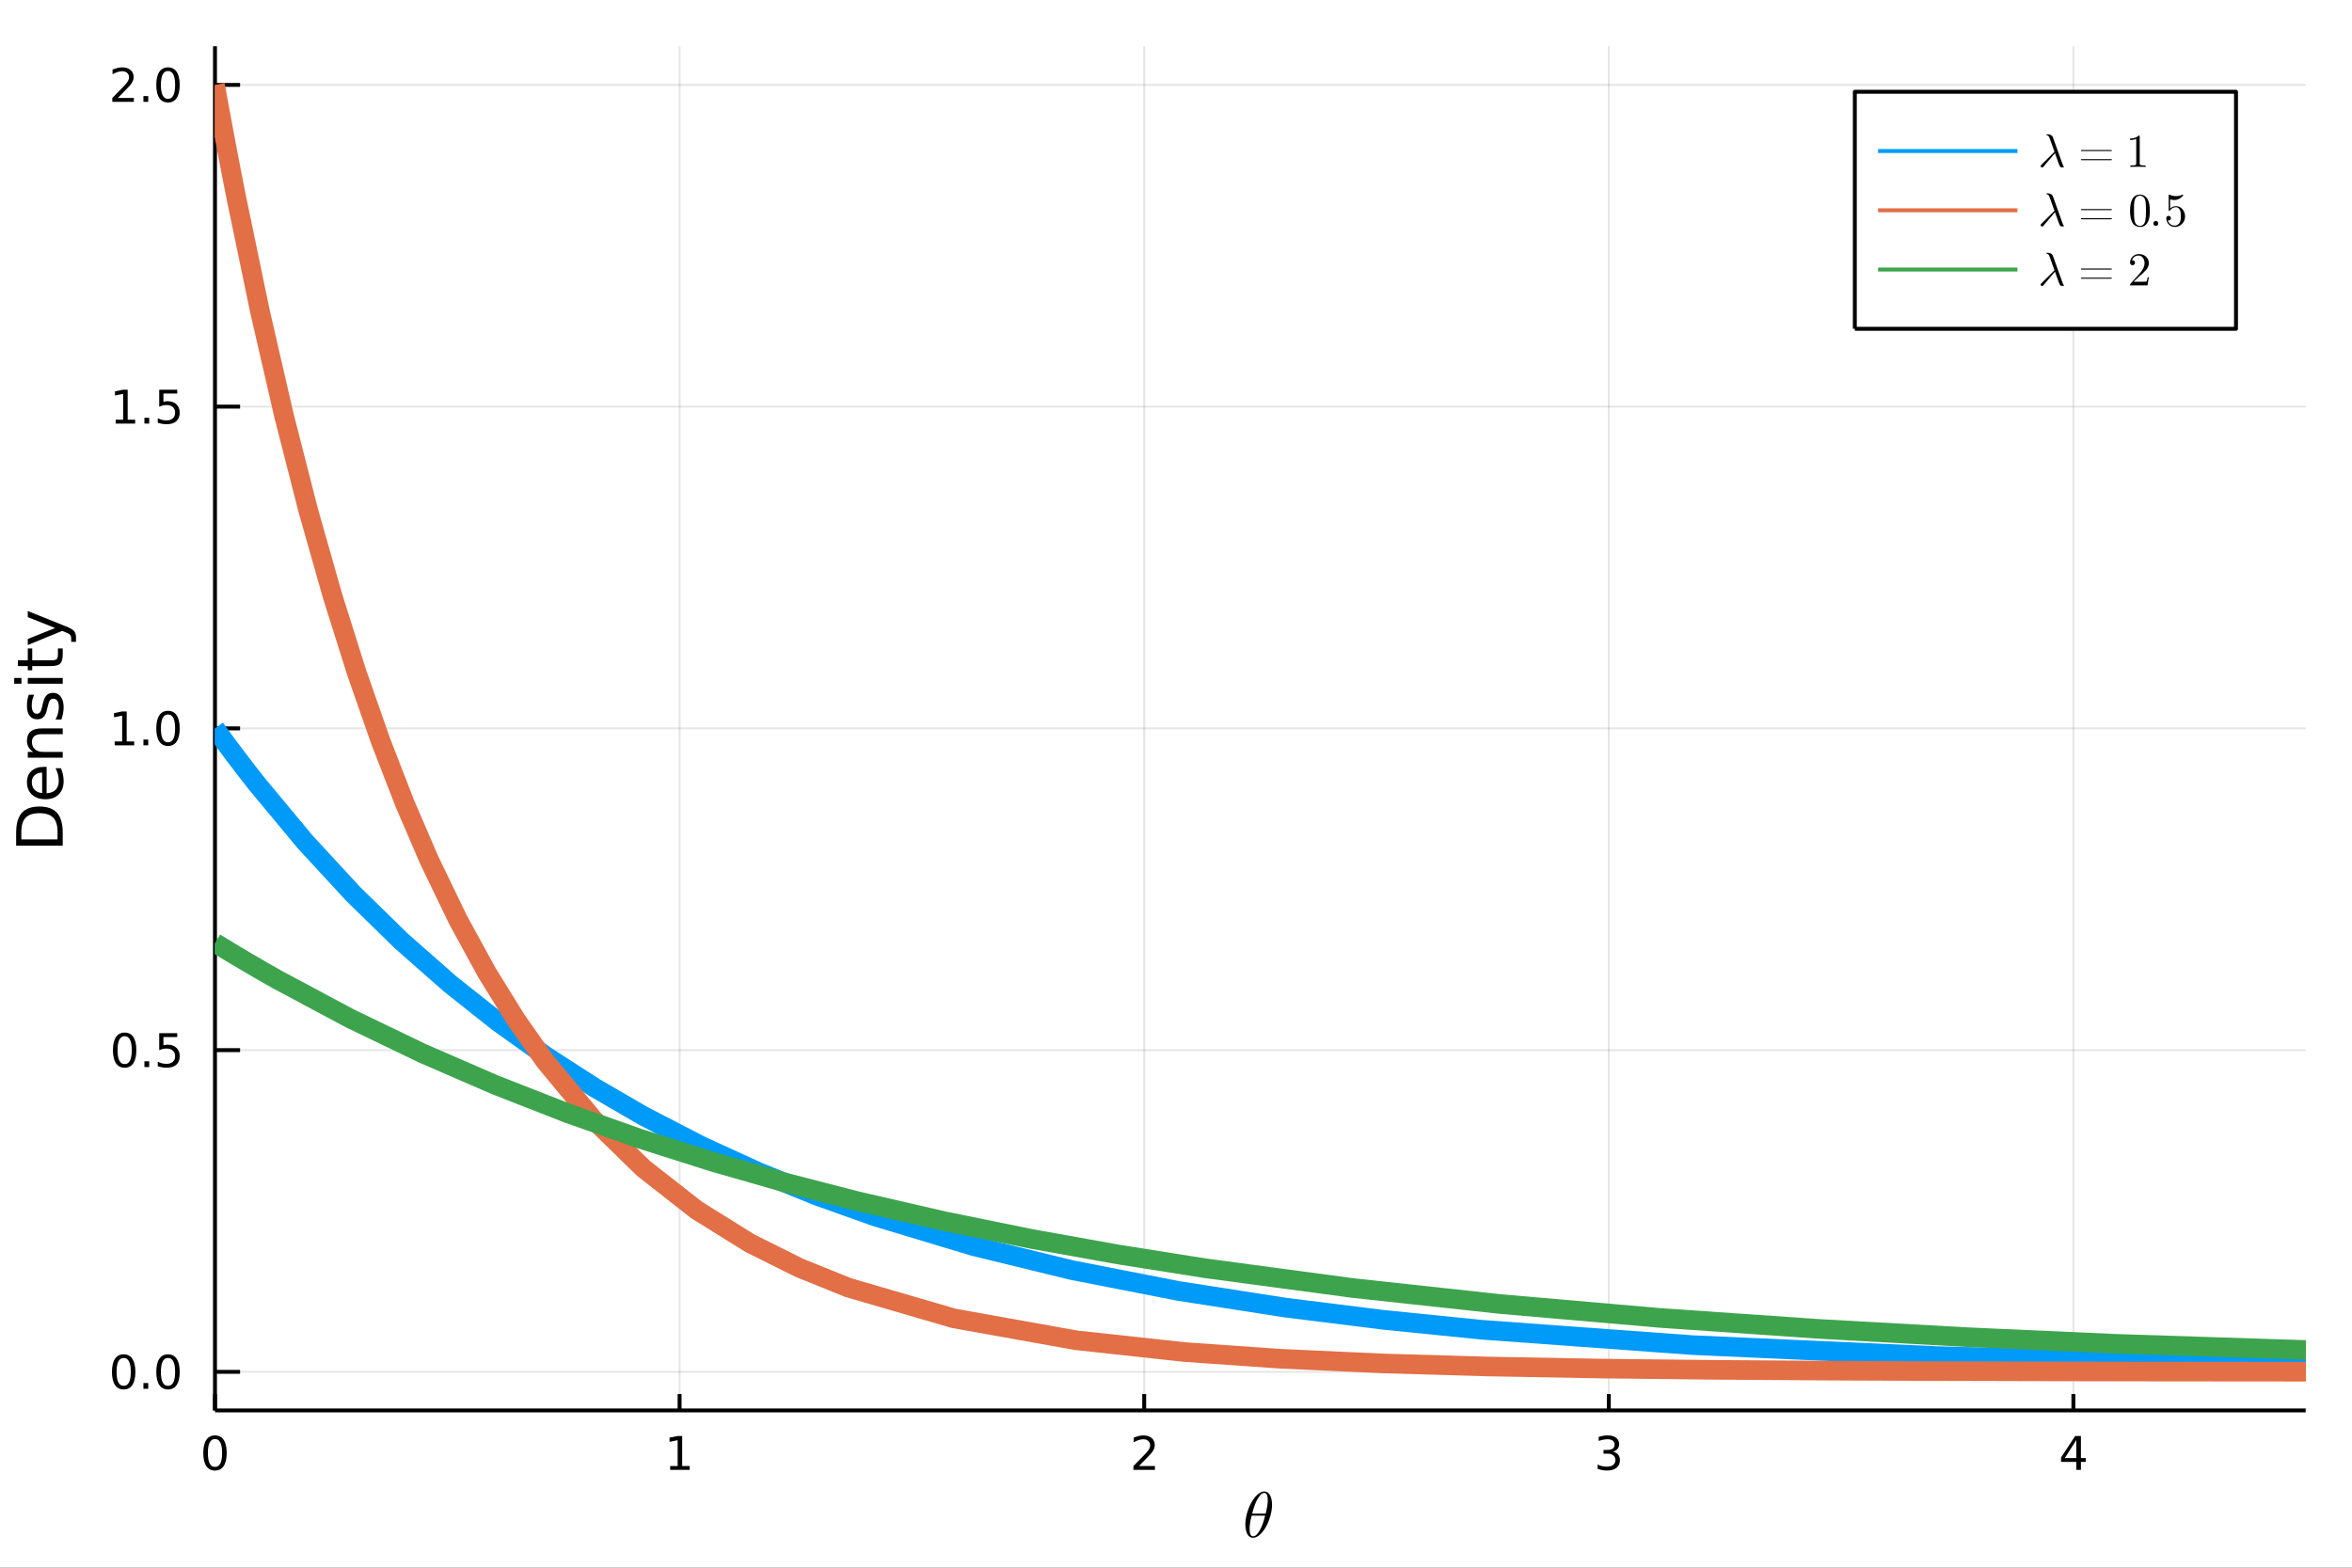 <?xml version="1.0" encoding="utf-8"?>
<svg xmlns="http://www.w3.org/2000/svg" xmlns:xlink="http://www.w3.org/1999/xlink" width="600" height="400" viewBox="0 0 2400 1600">
<rect x="0" y="0" width="2400" height="1600" fill="#333333" stroke="none"/>
<defs>
  <clipPath id="clip140">
    <rect x="0" y="0" width="2400" height="1600"/>
  </clipPath>
</defs>
<path clip-path="url(#clip140)" d="
M0 1600 L2400 1600 L2400 0 L0 0  Z
  " fill="#ffffff" fill-rule="evenodd" fill-opacity="1"/>
<defs>
  <clipPath id="clip141">
    <rect x="480" y="0" width="1681" height="1600"/>
  </clipPath>
</defs>
<defs>
  <clipPath id="clip142">
    <rect x="219" y="47" width="2134" height="1393"/>
  </clipPath>
</defs>
<path clip-path="url(#clip140)" d="
M219.38 1439.5 L2352.76 1439.5 L2352.76 47.244 L219.38 47.244  Z
  " fill="#ffffff" fill-rule="evenodd" fill-opacity="1"/>
<polyline clip-path="url(#clip142)" style="stroke:#000000; stroke-linecap:butt; stroke-linejoin:round; stroke-width:2; stroke-opacity:0.1; fill:none" points="
  219.38,1439.5 219.38,47.244 
  "/>
<polyline clip-path="url(#clip142)" style="stroke:#000000; stroke-linecap:butt; stroke-linejoin:round; stroke-width:2; stroke-opacity:0.1; fill:none" points="
  693.464,1439.5 693.464,47.244 
  "/>
<polyline clip-path="url(#clip142)" style="stroke:#000000; stroke-linecap:butt; stroke-linejoin:round; stroke-width:2; stroke-opacity:0.1; fill:none" points="
  1167.55,1439.5 1167.55,47.244 
  "/>
<polyline clip-path="url(#clip142)" style="stroke:#000000; stroke-linecap:butt; stroke-linejoin:round; stroke-width:2; stroke-opacity:0.1; fill:none" points="
  1641.63,1439.5 1641.63,47.244 
  "/>
<polyline clip-path="url(#clip142)" style="stroke:#000000; stroke-linecap:butt; stroke-linejoin:round; stroke-width:2; stroke-opacity:0.1; fill:none" points="
  2115.71,1439.5 2115.71,47.244 
  "/>
<polyline clip-path="url(#clip140)" style="stroke:#000000; stroke-linecap:butt; stroke-linejoin:round; stroke-width:4; stroke-opacity:1; fill:none" points="
  219.38,1439.5 2352.76,1439.5 
  "/>
<polyline clip-path="url(#clip140)" style="stroke:#000000; stroke-linecap:butt; stroke-linejoin:round; stroke-width:4; stroke-opacity:1; fill:none" points="
  219.38,1439.5 219.38,1422.79 
  "/>
<polyline clip-path="url(#clip140)" style="stroke:#000000; stroke-linecap:butt; stroke-linejoin:round; stroke-width:4; stroke-opacity:1; fill:none" points="
  693.464,1439.5 693.464,1422.79 
  "/>
<polyline clip-path="url(#clip140)" style="stroke:#000000; stroke-linecap:butt; stroke-linejoin:round; stroke-width:4; stroke-opacity:1; fill:none" points="
  1167.55,1439.5 1167.55,1422.79 
  "/>
<polyline clip-path="url(#clip140)" style="stroke:#000000; stroke-linecap:butt; stroke-linejoin:round; stroke-width:4; stroke-opacity:1; fill:none" points="
  1641.63,1439.5 1641.63,1422.79 
  "/>
<polyline clip-path="url(#clip140)" style="stroke:#000000; stroke-linecap:butt; stroke-linejoin:round; stroke-width:4; stroke-opacity:1; fill:none" points="
  2115.71,1439.5 2115.71,1422.79 
  "/>
<path clip-path="url(#clip140)" d="M219.38 1468.69 Q215.769 1468.69 213.94 1472.26 Q212.135 1475.8 212.135 1482.93 Q212.135 1490.04 213.94 1493.6 Q215.769 1497.14 219.38 1497.14 Q223.014 1497.14 224.82 1493.6 Q226.649 1490.04 226.649 1482.93 Q226.649 1475.8 224.82 1472.26 Q223.014 1468.69 219.38 1468.69 M219.38 1464.99 Q225.19 1464.99 228.246 1469.6 Q231.325 1474.18 231.325 1482.93 Q231.325 1491.66 228.246 1496.26 Q225.19 1500.85 219.38 1500.85 Q213.57 1500.85 210.491 1496.26 Q207.436 1491.66 207.436 1482.93 Q207.436 1474.18 210.491 1469.6 Q213.57 1464.99 219.38 1464.99 Z" fill="#000000" fill-rule="evenodd" fill-opacity="1" /><path clip-path="url(#clip140)" d="M683.846 1496.24 L691.485 1496.24 L691.485 1469.87 L683.174 1471.54 L683.174 1467.28 L691.438 1465.61 L696.114 1465.61 L696.114 1496.24 L703.753 1496.24 L703.753 1500.17 L683.846 1500.17 L683.846 1496.24 Z" fill="#000000" fill-rule="evenodd" fill-opacity="1" /><path clip-path="url(#clip140)" d="M1162.2 1496.24 L1178.52 1496.24 L1178.52 1500.17 L1156.57 1500.17 L1156.57 1496.24 Q1159.24 1493.48 1163.82 1488.85 Q1168.43 1484.2 1169.61 1482.86 Q1171.85 1480.34 1172.73 1478.6 Q1173.64 1476.84 1173.64 1475.15 Q1173.64 1472.4 1171.69 1470.66 Q1169.77 1468.92 1166.67 1468.92 Q1164.47 1468.92 1162.01 1469.69 Q1159.58 1470.45 1156.81 1472 L1156.81 1467.28 Q1159.63 1466.15 1162.08 1465.57 Q1164.54 1464.99 1166.57 1464.99 Q1171.95 1464.99 1175.14 1467.67 Q1178.33 1470.36 1178.33 1474.85 Q1178.33 1476.98 1177.52 1478.9 Q1176.74 1480.8 1174.63 1483.39 Q1174.05 1484.06 1170.95 1487.28 Q1167.85 1490.47 1162.2 1496.24 Z" fill="#000000" fill-rule="evenodd" fill-opacity="1" /><path clip-path="url(#clip140)" d="M1645.88 1481.54 Q1649.23 1482.26 1651.11 1484.53 Q1653.01 1486.79 1653.01 1490.13 Q1653.01 1495.24 1649.49 1498.04 Q1645.97 1500.85 1639.49 1500.85 Q1637.31 1500.85 1635 1500.41 Q1632.71 1499.99 1630.25 1499.13 L1630.25 1494.62 Q1632.2 1495.75 1634.51 1496.33 Q1636.83 1496.91 1639.35 1496.91 Q1643.75 1496.91 1646.04 1495.17 Q1648.36 1493.44 1648.36 1490.13 Q1648.36 1487.07 1646.2 1485.36 Q1644.07 1483.62 1640.25 1483.62 L1636.23 1483.62 L1636.23 1479.78 L1640.44 1479.78 Q1643.89 1479.78 1645.72 1478.41 Q1647.54 1477.03 1647.54 1474.43 Q1647.54 1471.77 1645.65 1470.36 Q1643.77 1468.92 1640.25 1468.92 Q1638.33 1468.92 1636.13 1469.34 Q1633.93 1469.76 1631.3 1470.64 L1631.3 1466.47 Q1633.96 1465.73 1636.27 1465.36 Q1638.61 1464.99 1640.67 1464.99 Q1645.99 1464.99 1649.1 1467.42 Q1652.2 1469.83 1652.2 1473.95 Q1652.2 1476.82 1650.55 1478.81 Q1648.91 1480.78 1645.88 1481.54 Z" fill="#000000" fill-rule="evenodd" fill-opacity="1" /><path clip-path="url(#clip140)" d="M2118.72 1469.69 L2106.92 1488.14 L2118.72 1488.14 L2118.72 1469.69 M2117.5 1465.61 L2123.38 1465.61 L2123.38 1488.14 L2128.31 1488.14 L2128.31 1492.03 L2123.38 1492.03 L2123.38 1500.17 L2118.72 1500.17 L2118.72 1492.03 L2103.12 1492.03 L2103.12 1487.51 L2117.5 1465.61 Z" fill="#000000" fill-rule="evenodd" fill-opacity="1" /><path clip-path="url(#clip140)" d="M1298 1535.75 Q1298 1541.16 1296.26 1547.24 Q1294.56 1553.3 1291.85 1558.19 Q1289.15 1563.06 1285.6 1566.28 Q1282.06 1569.47 1278.68 1569.47 Q1276.52 1569.47 1274.91 1568.27 Q1273.33 1567.05 1272.46 1565.02 Q1271.59 1562.96 1271.18 1560.71 Q1270.76 1558.42 1270.76 1555.94 Q1270.76 1552.24 1271.56 1548.21 Q1272.37 1544.15 1273.72 1540.48 Q1275.07 1536.78 1276.97 1533.43 Q1278.87 1530.05 1280.97 1527.6 Q1283.09 1525.12 1285.47 1523.67 Q1287.86 1522.22 1290.08 1522.22 Q1291.69 1522.22 1292.98 1522.93 Q1294.3 1523.6 1295.14 1524.8 Q1295.97 1525.96 1296.55 1527.34 Q1297.17 1528.73 1297.46 1530.34 Q1297.75 1531.91 1297.87 1533.23 Q1298 1534.52 1298 1535.75 M1293.66 1531.66 Q1293.66 1530.01 1293.53 1528.79 Q1293.4 1527.53 1293.04 1526.28 Q1292.69 1525.02 1291.92 1524.35 Q1291.18 1523.67 1290.02 1523.67 Q1286.63 1523.67 1282.83 1530.59 Q1281.61 1532.75 1280.52 1535.68 Q1279.42 1538.61 1279.03 1540 Q1278.65 1541.38 1277.75 1544.8 L1291.53 1544.8 Q1293.66 1536 1293.66 1531.66 M1290.95 1546.89 L1277.23 1546.89 Q1275.1 1554.94 1275.1 1559.96 Q1275.1 1564.34 1276.01 1566.18 Q1276.94 1567.98 1278.68 1567.98 Q1280.68 1567.98 1282.54 1565.99 Q1284.41 1563.96 1286.31 1560.29 Q1288.82 1555.52 1290.95 1546.89 Z" fill="#000000" fill-rule="evenodd" fill-opacity="1" /><polyline clip-path="url(#clip142)" style="stroke:#000000; stroke-linecap:butt; stroke-linejoin:round; stroke-width:2; stroke-opacity:0.1; fill:none" points="
  219.38,1400.14 2352.76,1400.14 
  "/>
<polyline clip-path="url(#clip142)" style="stroke:#000000; stroke-linecap:butt; stroke-linejoin:round; stroke-width:2; stroke-opacity:0.1; fill:none" points="
  219.38,1071.77 2352.76,1071.77 
  "/>
<polyline clip-path="url(#clip142)" style="stroke:#000000; stroke-linecap:butt; stroke-linejoin:round; stroke-width:2; stroke-opacity:0.1; fill:none" points="
  219.38,743.395 2352.76,743.395 
  "/>
<polyline clip-path="url(#clip142)" style="stroke:#000000; stroke-linecap:butt; stroke-linejoin:round; stroke-width:2; stroke-opacity:0.1; fill:none" points="
  219.38,415.021 2352.76,415.021 
  "/>
<polyline clip-path="url(#clip142)" style="stroke:#000000; stroke-linecap:butt; stroke-linejoin:round; stroke-width:2; stroke-opacity:0.1; fill:none" points="
  219.38,86.648 2352.76,86.648 
  "/>
<polyline clip-path="url(#clip140)" style="stroke:#000000; stroke-linecap:butt; stroke-linejoin:round; stroke-width:4; stroke-opacity:1; fill:none" points="
  219.38,1439.5 219.38,47.244 
  "/>
<polyline clip-path="url(#clip140)" style="stroke:#000000; stroke-linecap:butt; stroke-linejoin:round; stroke-width:4; stroke-opacity:1; fill:none" points="
  219.38,1400.14 244.981,1400.14 
  "/>
<polyline clip-path="url(#clip140)" style="stroke:#000000; stroke-linecap:butt; stroke-linejoin:round; stroke-width:4; stroke-opacity:1; fill:none" points="
  219.38,1071.77 244.981,1071.77 
  "/>
<polyline clip-path="url(#clip140)" style="stroke:#000000; stroke-linecap:butt; stroke-linejoin:round; stroke-width:4; stroke-opacity:1; fill:none" points="
  219.38,743.395 244.981,743.395 
  "/>
<polyline clip-path="url(#clip140)" style="stroke:#000000; stroke-linecap:butt; stroke-linejoin:round; stroke-width:4; stroke-opacity:1; fill:none" points="
  219.38,415.021 244.981,415.021 
  "/>
<polyline clip-path="url(#clip140)" style="stroke:#000000; stroke-linecap:butt; stroke-linejoin:round; stroke-width:4; stroke-opacity:1; fill:none" points="
  219.38,86.648 244.981,86.648 
  "/>
<path clip-path="url(#clip140)" d="M126.205 1385.94 Q122.593 1385.94 120.765 1389.51 Q118.959 1393.05 118.959 1400.18 Q118.959 1407.28 120.765 1410.85 Q122.593 1414.39 126.205 1414.39 Q129.839 1414.39 131.644 1410.85 Q133.473 1407.28 133.473 1400.18 Q133.473 1393.05 131.644 1389.51 Q129.839 1385.94 126.205 1385.94 M126.205 1382.24 Q132.015 1382.24 135.07 1386.84 Q138.149 1391.43 138.149 1400.18 Q138.149 1408.9 135.07 1413.51 Q132.015 1418.09 126.205 1418.09 Q120.394 1418.09 117.316 1413.51 Q114.26 1408.9 114.26 1400.18 Q114.26 1391.43 117.316 1386.84 Q120.394 1382.24 126.205 1382.24 Z" fill="#000000" fill-rule="evenodd" fill-opacity="1" /><path clip-path="url(#clip140)" d="M146.366 1411.54 L151.251 1411.54 L151.251 1417.42 L146.366 1417.42 L146.366 1411.54 Z" fill="#000000" fill-rule="evenodd" fill-opacity="1" /><path clip-path="url(#clip140)" d="M171.436 1385.94 Q167.825 1385.94 165.996 1389.51 Q164.19 1393.05 164.19 1400.18 Q164.19 1407.28 165.996 1410.85 Q167.825 1414.39 171.436 1414.39 Q175.07 1414.39 176.876 1410.85 Q178.704 1407.28 178.704 1400.18 Q178.704 1393.05 176.876 1389.51 Q175.07 1385.94 171.436 1385.94 M171.436 1382.24 Q177.246 1382.24 180.301 1386.84 Q183.38 1391.43 183.38 1400.18 Q183.38 1408.9 180.301 1413.51 Q177.246 1418.09 171.436 1418.09 Q165.626 1418.09 162.547 1413.51 Q159.491 1408.9 159.491 1400.18 Q159.491 1391.43 162.547 1386.84 Q165.626 1382.24 171.436 1382.24 Z" fill="#000000" fill-rule="evenodd" fill-opacity="1" /><path clip-path="url(#clip140)" d="M127.2 1057.57 Q123.589 1057.57 121.76 1061.13 Q119.955 1064.67 119.955 1071.8 Q119.955 1078.91 121.76 1082.47 Q123.589 1086.02 127.2 1086.02 Q130.834 1086.02 132.64 1082.47 Q134.468 1078.91 134.468 1071.8 Q134.468 1064.67 132.64 1061.13 Q130.834 1057.57 127.2 1057.57 M127.2 1053.86 Q133.01 1053.86 136.066 1058.47 Q139.144 1063.05 139.144 1071.8 Q139.144 1080.53 136.066 1085.14 Q133.01 1089.72 127.2 1089.72 Q121.39 1089.72 118.311 1085.14 Q115.256 1080.53 115.256 1071.8 Q115.256 1063.05 118.311 1058.47 Q121.39 1053.86 127.2 1053.86 Z" fill="#000000" fill-rule="evenodd" fill-opacity="1" /><path clip-path="url(#clip140)" d="M147.362 1083.17 L152.246 1083.17 L152.246 1089.05 L147.362 1089.05 L147.362 1083.17 Z" fill="#000000" fill-rule="evenodd" fill-opacity="1" /><path clip-path="url(#clip140)" d="M162.477 1054.49 L180.834 1054.49 L180.834 1058.42 L166.76 1058.42 L166.76 1066.9 Q167.778 1066.55 168.797 1066.39 Q169.815 1066.2 170.834 1066.2 Q176.621 1066.2 180.001 1069.37 Q183.38 1072.54 183.38 1077.96 Q183.38 1083.54 179.908 1086.64 Q176.436 1089.72 170.116 1089.72 Q167.94 1089.72 165.672 1089.35 Q163.427 1088.98 161.019 1088.24 L161.019 1083.54 Q163.102 1084.67 165.325 1085.23 Q167.547 1085.78 170.024 1085.78 Q174.028 1085.78 176.366 1083.68 Q178.704 1081.57 178.704 1077.96 Q178.704 1074.35 176.366 1072.24 Q174.028 1070.14 170.024 1070.14 Q168.149 1070.14 166.274 1070.55 Q164.422 1070.97 162.477 1071.85 L162.477 1054.49 Z" fill="#000000" fill-rule="evenodd" fill-opacity="1" /><path clip-path="url(#clip140)" d="M117.015 756.74 L124.654 756.74 L124.654 730.374 L116.343 732.041 L116.343 727.782 L124.607 726.115 L129.283 726.115 L129.283 756.74 L136.922 756.74 L136.922 760.675 L117.015 760.675 L117.015 756.74 Z" fill="#000000" fill-rule="evenodd" fill-opacity="1" /><path clip-path="url(#clip140)" d="M146.366 754.795 L151.251 754.795 L151.251 760.675 L146.366 760.675 L146.366 754.795 Z" fill="#000000" fill-rule="evenodd" fill-opacity="1" /><path clip-path="url(#clip140)" d="M171.436 729.194 Q167.825 729.194 165.996 732.758 Q164.19 736.3 164.19 743.43 Q164.19 750.536 165.996 754.101 Q167.825 757.643 171.436 757.643 Q175.07 757.643 176.876 754.101 Q178.704 750.536 178.704 743.43 Q178.704 736.3 176.876 732.758 Q175.07 729.194 171.436 729.194 M171.436 725.49 Q177.246 725.49 180.301 730.096 Q183.38 734.68 183.38 743.43 Q183.38 752.156 180.301 756.763 Q177.246 761.346 171.436 761.346 Q165.626 761.346 162.547 756.763 Q159.491 752.156 159.491 743.43 Q159.491 734.68 162.547 730.096 Q165.626 725.49 171.436 725.49 Z" fill="#000000" fill-rule="evenodd" fill-opacity="1" /><path clip-path="url(#clip140)" d="M118.01 428.366 L125.649 428.366 L125.649 402 L117.339 403.667 L117.339 399.408 L125.603 397.741 L130.279 397.741 L130.279 428.366 L137.917 428.366 L137.917 432.301 L118.01 432.301 L118.01 428.366 Z" fill="#000000" fill-rule="evenodd" fill-opacity="1" /><path clip-path="url(#clip140)" d="M147.362 426.422 L152.246 426.422 L152.246 432.301 L147.362 432.301 L147.362 426.422 Z" fill="#000000" fill-rule="evenodd" fill-opacity="1" /><path clip-path="url(#clip140)" d="M162.477 397.741 L180.834 397.741 L180.834 401.676 L166.76 401.676 L166.76 410.149 Q167.778 409.801 168.797 409.639 Q169.815 409.454 170.834 409.454 Q176.621 409.454 180.001 412.625 Q183.38 415.797 183.38 421.213 Q183.38 426.792 179.908 429.894 Q176.436 432.973 170.116 432.973 Q167.94 432.973 165.672 432.602 Q163.427 432.232 161.019 431.491 L161.019 426.792 Q163.102 427.926 165.325 428.482 Q167.547 429.037 170.024 429.037 Q174.028 429.037 176.366 426.931 Q178.704 424.824 178.704 421.213 Q178.704 417.602 176.366 415.496 Q174.028 413.389 170.024 413.389 Q168.149 413.389 166.274 413.806 Q164.422 414.223 162.477 415.102 L162.477 397.741 Z" fill="#000000" fill-rule="evenodd" fill-opacity="1" /><path clip-path="url(#clip140)" d="M120.232 99.993 L136.552 99.993 L136.552 103.928 L114.607 103.928 L114.607 99.993 Q117.269 97.238 121.853 92.608 Q126.459 87.956 127.64 86.613 Q129.885 84.09 130.765 82.354 Q131.667 80.594 131.667 78.905 Q131.667 76.15 129.723 74.414 Q127.802 72.678 124.7 72.678 Q122.501 72.678 120.047 73.442 Q117.617 74.206 114.839 75.757 L114.839 71.034 Q117.663 69.9 120.117 69.321 Q122.57 68.743 124.607 68.743 Q129.978 68.743 133.172 71.428 Q136.367 74.113 136.367 78.604 Q136.367 80.733 135.556 82.655 Q134.769 84.553 132.663 87.145 Q132.084 87.817 128.982 91.034 Q125.88 94.229 120.232 99.993 Z" fill="#000000" fill-rule="evenodd" fill-opacity="1" /><path clip-path="url(#clip140)" d="M146.366 98.048 L151.251 98.048 L151.251 103.928 L146.366 103.928 L146.366 98.048 Z" fill="#000000" fill-rule="evenodd" fill-opacity="1" /><path clip-path="url(#clip140)" d="M171.436 72.446 Q167.825 72.446 165.996 76.011 Q164.19 79.553 164.19 86.682 Q164.19 93.789 165.996 97.354 Q167.825 100.895 171.436 100.895 Q175.07 100.895 176.876 97.354 Q178.704 93.789 178.704 86.682 Q178.704 79.553 176.876 76.011 Q175.07 72.446 171.436 72.446 M171.436 68.743 Q177.246 68.743 180.301 73.349 Q183.38 77.932 183.38 86.682 Q183.38 95.409 180.301 100.016 Q177.246 104.599 171.436 104.599 Q165.626 104.599 162.547 100.016 Q159.491 95.409 159.491 86.682 Q159.491 77.932 162.547 73.349 Q165.626 68.743 171.436 68.743 Z" fill="#000000" fill-rule="evenodd" fill-opacity="1" /><path clip-path="url(#clip140)" d="M21.768 856.683 L58.721 856.683 L58.721 848.916 Q58.721 839.081 54.265 834.53 Q49.809 829.947 40.196 829.947 Q30.648 829.947 26.224 834.53 Q21.768 839.081 21.768 848.916 L21.768 856.683 M16.484 863.112 L16.484 849.903 Q16.484 836.09 22.245 829.628 Q27.974 823.167 40.196 823.167 Q52.482 823.167 58.243 829.66 Q64.004 836.153 64.004 849.903 L64.004 863.112 L16.484 863.112 Z" fill="#000000" fill-rule="evenodd" fill-opacity="1" /><path clip-path="url(#clip140)" d="M44.716 782.681 L47.581 782.681 L47.581 809.608 Q53.628 809.226 56.811 805.98 Q59.962 802.701 59.962 796.877 Q59.962 793.503 59.134 790.352 Q58.307 787.169 56.652 784.05 L62.19 784.05 Q63.527 787.201 64.227 790.511 Q64.927 793.821 64.927 797.227 Q64.927 805.757 59.962 810.754 Q54.997 815.719 46.53 815.719 Q37.777 815.719 32.653 811.009 Q27.497 806.266 27.497 798.245 Q27.497 791.052 32.144 786.883 Q36.759 782.681 44.716 782.681 M42.997 788.538 Q38.191 788.601 35.327 791.243 Q32.462 793.853 32.462 798.182 Q32.462 803.083 35.231 806.043 Q38 808.972 43.029 809.417 L42.997 788.538 Z" fill="#000000" fill-rule="evenodd" fill-opacity="1" /><path clip-path="url(#clip140)" d="M42.488 743.437 L64.004 743.437 L64.004 749.293 L42.679 749.293 Q37.618 749.293 35.104 751.266 Q32.589 753.24 32.589 757.187 Q32.589 761.929 35.613 764.666 Q38.637 767.404 43.857 767.404 L64.004 767.404 L64.004 773.292 L28.356 773.292 L28.356 767.404 L33.894 767.404 Q30.68 765.303 29.088 762.47 Q27.497 759.606 27.497 755.882 Q27.497 749.739 31.316 746.588 Q35.104 743.437 42.488 743.437 Z" fill="#000000" fill-rule="evenodd" fill-opacity="1" /><path clip-path="url(#clip140)" d="M29.407 709.03 L34.945 709.03 Q33.672 711.513 33.035 714.186 Q32.398 716.86 32.398 719.724 Q32.398 724.085 33.735 726.281 Q35.072 728.445 37.746 728.445 Q39.783 728.445 40.96 726.886 Q42.106 725.326 43.157 720.616 L43.602 718.61 Q44.939 712.372 47.39 709.762 Q49.809 707.12 54.169 707.12 Q59.134 707.12 62.031 711.067 Q64.927 714.982 64.927 721.857 Q64.927 724.721 64.354 727.841 Q63.813 730.928 62.699 734.366 L56.652 734.366 Q58.339 731.119 59.198 727.968 Q60.026 724.817 60.026 721.73 Q60.026 717.592 58.625 715.364 Q57.193 713.136 54.615 713.136 Q52.228 713.136 50.955 714.759 Q49.681 716.351 48.504 721.793 L48.026 723.83 Q46.88 729.273 44.525 731.692 Q42.138 734.111 38 734.111 Q32.971 734.111 30.234 730.546 Q27.497 726.981 27.497 720.425 Q27.497 717.178 27.974 714.314 Q28.452 711.449 29.407 709.03 Z" fill="#000000" fill-rule="evenodd" fill-opacity="1" /><path clip-path="url(#clip140)" d="M28.356 697.795 L28.356 691.938 L64.004 691.938 L64.004 697.795 L28.356 697.795 M14.479 697.795 L14.479 691.938 L21.895 691.938 L21.895 697.795 L14.479 697.795 Z" fill="#000000" fill-rule="evenodd" fill-opacity="1" /><path clip-path="url(#clip140)" d="M18.235 673.891 L28.356 673.891 L28.356 661.828 L32.908 661.828 L32.908 673.891 L52.259 673.891 Q56.62 673.891 57.861 672.714 Q59.103 671.504 59.103 667.844 L59.103 661.828 L64.004 661.828 L64.004 667.844 Q64.004 674.623 61.49 677.201 Q58.943 679.78 52.259 679.78 L32.908 679.78 L32.908 684.076 L28.356 684.076 L28.356 679.78 L18.235 679.78 L18.235 673.891 Z" fill="#000000" fill-rule="evenodd" fill-opacity="1" /><path clip-path="url(#clip140)" d="M67.314 639.294 Q73.68 641.776 75.622 644.132 Q77.563 646.487 77.563 650.434 L77.563 655.112 L72.662 655.112 L72.662 651.675 Q72.662 649.256 71.516 647.919 Q70.37 646.582 66.105 644.959 L63.431 643.909 L28.356 658.327 L28.356 652.121 L56.238 640.981 L28.356 629.841 L28.356 623.634 L67.314 639.294 Z" fill="#000000" fill-rule="evenodd" fill-opacity="1" /><polyline clip-path="url(#clip142)" style="stroke:#009af9; stroke-linecap:butt; stroke-linejoin:round; stroke-width:20; stroke-opacity:1; fill:none" points="
  219.38,743.395 230.041,757.998 240.701,772.277 251.362,786.238 262.022,799.888 311.308,859.157 360.594,912.573 409.88,960.716 459.166,1004.1 508.453,1043.21 
  557.739,1078.45 607.025,1110.22 656.311,1138.84 715.548,1169.54 774.786,1196.62 834.024,1220.53 893.262,1241.63 993.431,1271.82 1093.6,1296.26 1202.41,1317.56 
  1311.22,1334.5 1411.54,1347.02 1511.85,1357.15 1726.95,1372.83 1976.16,1384 2197.63,1390.02 2391.84,1393.42 2603.58,1395.84 2816.58,1397.4 3052.07,1398.47 
  3276.14,1399.1 3509.12,1399.51 3705.24,1399.72 3944.68,1399.89 4169.76,1399.98 4530.36,1400.07 4585.85,1400.08 
  "/>
<polyline clip-path="url(#clip142)" style="stroke:#e26f46; stroke-linecap:butt; stroke-linejoin:round; stroke-width:20; stroke-opacity:1; fill:none" points="
  219.38,86.648 224.71,115.854 230.041,144.411 235.371,172.333 240.701,199.634 265.344,318.172 289.987,425.005 314.63,521.289 339.273,608.066 363.916,686.275 
  388.559,756.762 413.202,820.289 437.845,877.543 467.464,938.928 497.083,993.103 526.702,1040.91 556.321,1083.11 606.406,1143.49 656.49,1192.37 710.896,1234.98 
  765.302,1268.86 815.46,1293.89 865.618,1314.16 973.166,1345.52 1097.77,1367.85 1208.51,1379.9 1305.61,1386.71 1411.48,1391.55 1517.98,1394.66 1635.73,1396.8 
  1747.76,1398.06 1864.25,1398.87 1962.31,1399.3 2082.03,1399.63 2194.57,1399.83 2374.87,1399.99 2402.62,1400.01 
  "/>
<polyline clip-path="url(#clip142)" style="stroke:#3da44d; stroke-linecap:butt; stroke-linejoin:round; stroke-width:20; stroke-opacity:1; fill:none" points="
  219.38,962.311 235.371,972.046 251.362,981.565 267.353,990.873 283.343,999.973 357.272,1039.49 431.202,1075.1 505.131,1107.19 579.06,1136.12 652.989,1162.19 
  726.918,1185.68 800.847,1206.86 874.776,1225.94 963.632,1246.4 1052.49,1264.46 1141.35,1280.4 1230.2,1294.46 1380.46,1314.59 1530.71,1330.89 1693.93,1345.09 
  1857.15,1356.38 2007.62,1364.73 2158.09,1371.48 2480.74,1381.93 2854.55,1389.38 3186.76,1393.4 3478.07,1395.66 3795.68,1397.28 4115.18,1398.31 4468.42,1399.03 
  4804.52,1399.45 5153.99,1399.72 5448.17,1399.86 5807.33,1399.97 6144.95,1400.04 6685.84,1400.09 6769.09,1400.1 
  "/>
<path clip-path="url(#clip140)" d="
M1892.68 335.573 L2281.64 335.573 L2281.64 93.653 L1892.68 93.653  Z
  " fill="#ffffff" fill-rule="evenodd" fill-opacity="1"/>
<polyline clip-path="url(#clip140)" style="stroke:#000000; stroke-linecap:butt; stroke-linejoin:round; stroke-width:4; stroke-opacity:1; fill:none" points="
  1892.68,335.573 2281.64,335.573 2281.64,93.653 1892.68,93.653 1892.68,335.573 
  "/>
<polyline clip-path="url(#clip140)" style="stroke:#009af9; stroke-linecap:butt; stroke-linejoin:round; stroke-width:4; stroke-opacity:1; fill:none" points="
  1916.38,154.133 2058.61,154.133 
  "/>
<path clip-path="url(#clip140)" d="M2106.04 170.344 Q2106.04 170.789 2105.52 170.835 L2104.47 170.835 Q2103.39 170.835 2102.92 170.672 Q2102.46 170.508 2101.92 169.758 Q2101.59 169.29 2100.77 167.111 Q2099.97 164.91 2098.8 161.584 Q2097.65 158.258 2096.88 156.29 L2085.33 169.922 Q2084.54 170.929 2083.74 170.929 Q2083.16 170.929 2082.73 170.531 Q2082.31 170.133 2082.31 169.524 Q2082.31 169.079 2082.48 168.821 Q2082.66 168.563 2083.16 168.048 L2096.41 154.908 L2091.75 141.862 Q2090.86 139.449 2090.35 138.84 Q2089.85 138.231 2088.64 138.021 Q2088.19 137.904 2088.19 137.529 Q2088.19 137.013 2089.06 137.013 Q2093.7 137.013 2094.91 140.41 L2104.7 167.697 Q2105.24 169.266 2105.8 169.922 Q2106.04 170.226 2106.04 170.344 Z" fill="#000000" fill-rule="evenodd" fill-opacity="1" /><path clip-path="url(#clip140)" d="M2123.29 163.012 Q2123.33 162.427 2124.25 162.427 L2153.64 162.427 Q2155.02 162.427 2155.05 162.966 Q2155.05 163.551 2153.74 163.528 L2124.57 163.528 Q2123.29 163.551 2123.29 163.012 M2123.29 153.643 Q2123.29 153.058 2124.29 153.081 L2153.59 153.081 Q2155.02 153.081 2155.05 153.643 Q2155.05 154.182 2153.83 154.182 L2124.25 154.182 Q2123.29 154.182 2123.29 153.643 Z" fill="#000000" fill-rule="evenodd" fill-opacity="1" /><path clip-path="url(#clip140)" d="M2173.54 142.916 L2173.54 141.417 Q2179.3 141.417 2182.27 138.349 Q2183.09 138.349 2183.23 138.536 Q2183.38 138.723 2183.38 139.59 L2183.38 166.502 Q2183.38 167.931 2184.08 168.376 Q2184.78 168.821 2187.85 168.821 L2189.37 168.821 L2189.37 170.297 Q2187.69 170.156 2181.6 170.156 Q2175.51 170.156 2173.84 170.297 L2173.84 168.821 L2175.36 168.821 Q2178.39 168.821 2179.11 168.4 Q2179.84 167.955 2179.84 166.502 L2179.84 141.651 Q2177.33 142.916 2173.54 142.916 Z" fill="#000000" fill-rule="evenodd" fill-opacity="1" /><polyline clip-path="url(#clip140)" style="stroke:#e26f46; stroke-linecap:butt; stroke-linejoin:round; stroke-width:4; stroke-opacity:1; fill:none" points="
  1916.38,214.613 2058.61,214.613 
  "/>
<path clip-path="url(#clip140)" d="M2106.04 230.613 Q2106.04 231.058 2105.52 231.105 L2104.47 231.105 Q2103.39 231.105 2102.92 230.941 Q2102.46 230.777 2101.92 230.027 Q2101.59 229.559 2100.77 227.38 Q2099.97 225.179 2098.8 221.853 Q2097.65 218.527 2096.88 216.559 L2085.33 230.191 Q2084.54 231.198 2083.74 231.198 Q2083.16 231.198 2082.73 230.8 Q2082.31 230.402 2082.31 229.793 Q2082.31 229.348 2082.48 229.09 Q2082.66 228.833 2083.16 228.317 L2096.41 215.177 L2091.75 202.131 Q2090.86 199.718 2090.35 199.109 Q2089.85 198.5 2088.64 198.29 Q2088.19 198.173 2088.19 197.798 Q2088.19 197.283 2089.06 197.283 Q2093.7 197.283 2094.91 200.679 L2104.7 227.966 Q2105.24 229.535 2105.8 230.191 Q2106.04 230.496 2106.04 230.613 Z" fill="#000000" fill-rule="evenodd" fill-opacity="1" /><path clip-path="url(#clip140)" d="M2123.29 223.281 Q2123.33 222.696 2124.25 222.696 L2153.64 222.696 Q2155.02 222.696 2155.05 223.235 Q2155.05 223.82 2153.74 223.797 L2124.57 223.797 Q2123.29 223.82 2123.29 223.281 M2123.29 213.912 Q2123.29 213.327 2124.29 213.35 L2153.59 213.35 Q2155.02 213.35 2155.05 213.912 Q2155.05 214.451 2153.83 214.451 L2124.25 214.451 Q2123.29 214.451 2123.29 213.912 Z" fill="#000000" fill-rule="evenodd" fill-opacity="1" /><path clip-path="url(#clip140)" d="M2173.54 215.224 Q2173.54 208.174 2175.32 204.333 Q2177.8 198.618 2183.66 198.618 Q2184.9 198.618 2186.19 198.969 Q2187.5 199.297 2189.14 200.585 Q2190.8 201.873 2191.81 203.981 Q2193.73 208.057 2193.73 215.224 Q2193.73 222.227 2191.95 226.045 Q2189.35 231.62 2183.61 231.62 Q2181.45 231.62 2179.25 230.519 Q2177.07 229.418 2175.69 226.771 Q2173.54 222.813 2173.54 215.224 M2177.52 214.639 Q2177.52 221.876 2178.04 224.757 Q2178.62 227.872 2180.21 229.231 Q2181.83 230.566 2183.61 230.566 Q2185.53 230.566 2187.12 229.137 Q2188.74 227.685 2189.23 224.57 Q2189.77 221.501 2189.75 214.639 Q2189.75 207.963 2189.28 205.293 Q2188.65 202.178 2186.96 200.936 Q2185.3 199.672 2183.61 199.672 Q2182.98 199.672 2182.3 199.859 Q2181.64 200.046 2180.68 200.585 Q2179.72 201.124 2178.97 202.459 Q2178.25 203.794 2177.89 205.808 Q2177.52 208.408 2177.52 214.639 Z" fill="#000000" fill-rule="evenodd" fill-opacity="1" /><path clip-path="url(#clip140)" d="M2198.01 229.793 Q2197.29 229.02 2197.29 228.013 Q2197.29 227.006 2198.01 226.28 Q2198.74 225.53 2199.84 225.53 Q2200.9 225.53 2201.6 226.233 Q2202.32 226.912 2202.32 228.036 Q2202.32 229.137 2201.55 229.863 Q2200.8 230.566 2199.84 230.566 Q2198.74 230.566 2198.01 229.793 Z" fill="#000000" fill-rule="evenodd" fill-opacity="1" /><path clip-path="url(#clip140)" d="M2210.49 222.836 Q2210.49 221.408 2211.26 220.869 Q2212.03 220.307 2212.85 220.307 Q2213.95 220.307 2214.58 221.009 Q2215.24 221.689 2215.24 222.649 Q2215.24 223.609 2214.58 224.312 Q2213.95 224.991 2212.85 224.991 Q2212.31 224.991 2212.03 224.898 Q2212.66 227.099 2214.58 228.692 Q2216.53 230.285 2219.08 230.285 Q2222.29 230.285 2224.21 227.17 Q2225.36 225.155 2225.36 220.588 Q2225.36 216.559 2224.49 214.545 Q2223.16 211.477 2220.42 211.477 Q2216.53 211.477 2214.23 214.826 Q2213.95 215.248 2213.62 215.271 Q2213.16 215.271 2213.04 215.013 Q2212.94 214.732 2212.94 214.006 L2212.94 199.812 Q2212.94 198.664 2213.41 198.664 Q2213.6 198.664 2214 198.805 Q2217.02 200.14 2220.37 200.163 Q2223.81 200.163 2226.9 198.758 Q2227.14 198.618 2227.28 198.618 Q2227.75 198.618 2227.77 199.156 Q2227.77 199.344 2227.37 199.906 Q2227 200.445 2226.18 201.171 Q2225.36 201.873 2224.3 202.553 Q2223.25 203.232 2221.7 203.7 Q2220.18 204.145 2218.5 204.145 Q2216.48 204.145 2214.42 203.513 L2214.42 212.858 Q2216.9 210.423 2220.51 210.423 Q2224.35 210.423 2227 213.514 Q2229.64 216.606 2229.64 220.916 Q2229.64 225.436 2226.51 228.528 Q2223.39 231.62 2219.17 231.62 Q2215.33 231.62 2212.9 228.879 Q2210.49 226.139 2210.49 222.836 Z" fill="#000000" fill-rule="evenodd" fill-opacity="1" /><polyline clip-path="url(#clip140)" style="stroke:#3da44d; stroke-linecap:butt; stroke-linejoin:round; stroke-width:4; stroke-opacity:1; fill:none" points="
  1916.38,275.093 2058.61,275.093 
  "/>
<path clip-path="url(#clip140)" d="M2106.04 291.304 Q2106.04 291.749 2105.52 291.795 L2104.47 291.795 Q2103.39 291.795 2102.92 291.632 Q2102.46 291.468 2101.92 290.718 Q2101.59 290.25 2100.77 288.071 Q2099.97 285.87 2098.8 282.544 Q2097.65 279.218 2096.88 277.25 L2085.33 290.882 Q2084.54 291.889 2083.74 291.889 Q2083.16 291.889 2082.73 291.491 Q2082.31 291.093 2082.31 290.484 Q2082.31 290.039 2082.48 289.781 Q2082.66 289.523 2083.16 289.008 L2096.41 275.868 L2091.75 262.822 Q2090.86 260.409 2090.35 259.8 Q2089.85 259.191 2088.64 258.981 Q2088.19 258.864 2088.19 258.489 Q2088.19 257.973 2089.06 257.973 Q2093.7 257.973 2094.91 261.37 L2104.7 288.657 Q2105.24 290.226 2105.8 290.882 Q2106.04 291.186 2106.04 291.304 Z" fill="#000000" fill-rule="evenodd" fill-opacity="1" /><path clip-path="url(#clip140)" d="M2123.29 283.972 Q2123.33 283.387 2124.25 283.387 L2153.64 283.387 Q2155.02 283.387 2155.05 283.926 Q2155.05 284.511 2153.74 284.488 L2124.57 284.488 Q2123.29 284.511 2123.29 283.972 M2123.29 274.603 Q2123.29 274.018 2124.29 274.041 L2153.59 274.041 Q2155.02 274.041 2155.05 274.603 Q2155.05 275.142 2153.83 275.142 L2124.25 275.142 Q2123.29 275.142 2123.29 274.603 Z" fill="#000000" fill-rule="evenodd" fill-opacity="1" /><path clip-path="url(#clip140)" d="M2173.54 291.257 Q2173.54 290.39 2173.61 290.132 Q2173.7 289.875 2174.08 289.477 L2183.28 279.218 Q2188.32 273.549 2188.32 268.607 Q2188.32 265.398 2186.63 263.103 Q2184.97 260.808 2181.9 260.808 Q2179.79 260.808 2178.01 262.096 Q2176.23 263.384 2175.41 265.679 Q2175.55 265.633 2176.04 265.633 Q2177.24 265.633 2177.89 266.382 Q2178.57 267.132 2178.57 268.139 Q2178.57 269.427 2177.73 270.059 Q2176.91 270.668 2176.09 270.668 Q2175.76 270.668 2175.32 270.598 Q2174.9 270.528 2174.22 269.872 Q2173.54 269.193 2173.54 267.998 Q2173.54 264.649 2176.07 261.979 Q2178.62 259.309 2182.51 259.309 Q2186.91 259.309 2189.79 261.932 Q2192.7 264.532 2192.7 268.607 Q2192.7 270.036 2192.25 271.348 Q2191.83 272.636 2191.25 273.643 Q2190.68 274.65 2189.14 276.266 Q2187.59 277.883 2186.35 279.03 Q2185.11 280.178 2182.32 282.614 L2177.24 287.556 L2185.88 287.556 Q2190.1 287.556 2190.43 287.181 Q2190.89 286.502 2191.48 282.918 L2192.7 282.918 L2191.34 291.257 L2173.54 291.257 Z" fill="#000000" fill-rule="evenodd" fill-opacity="1" /></svg>
